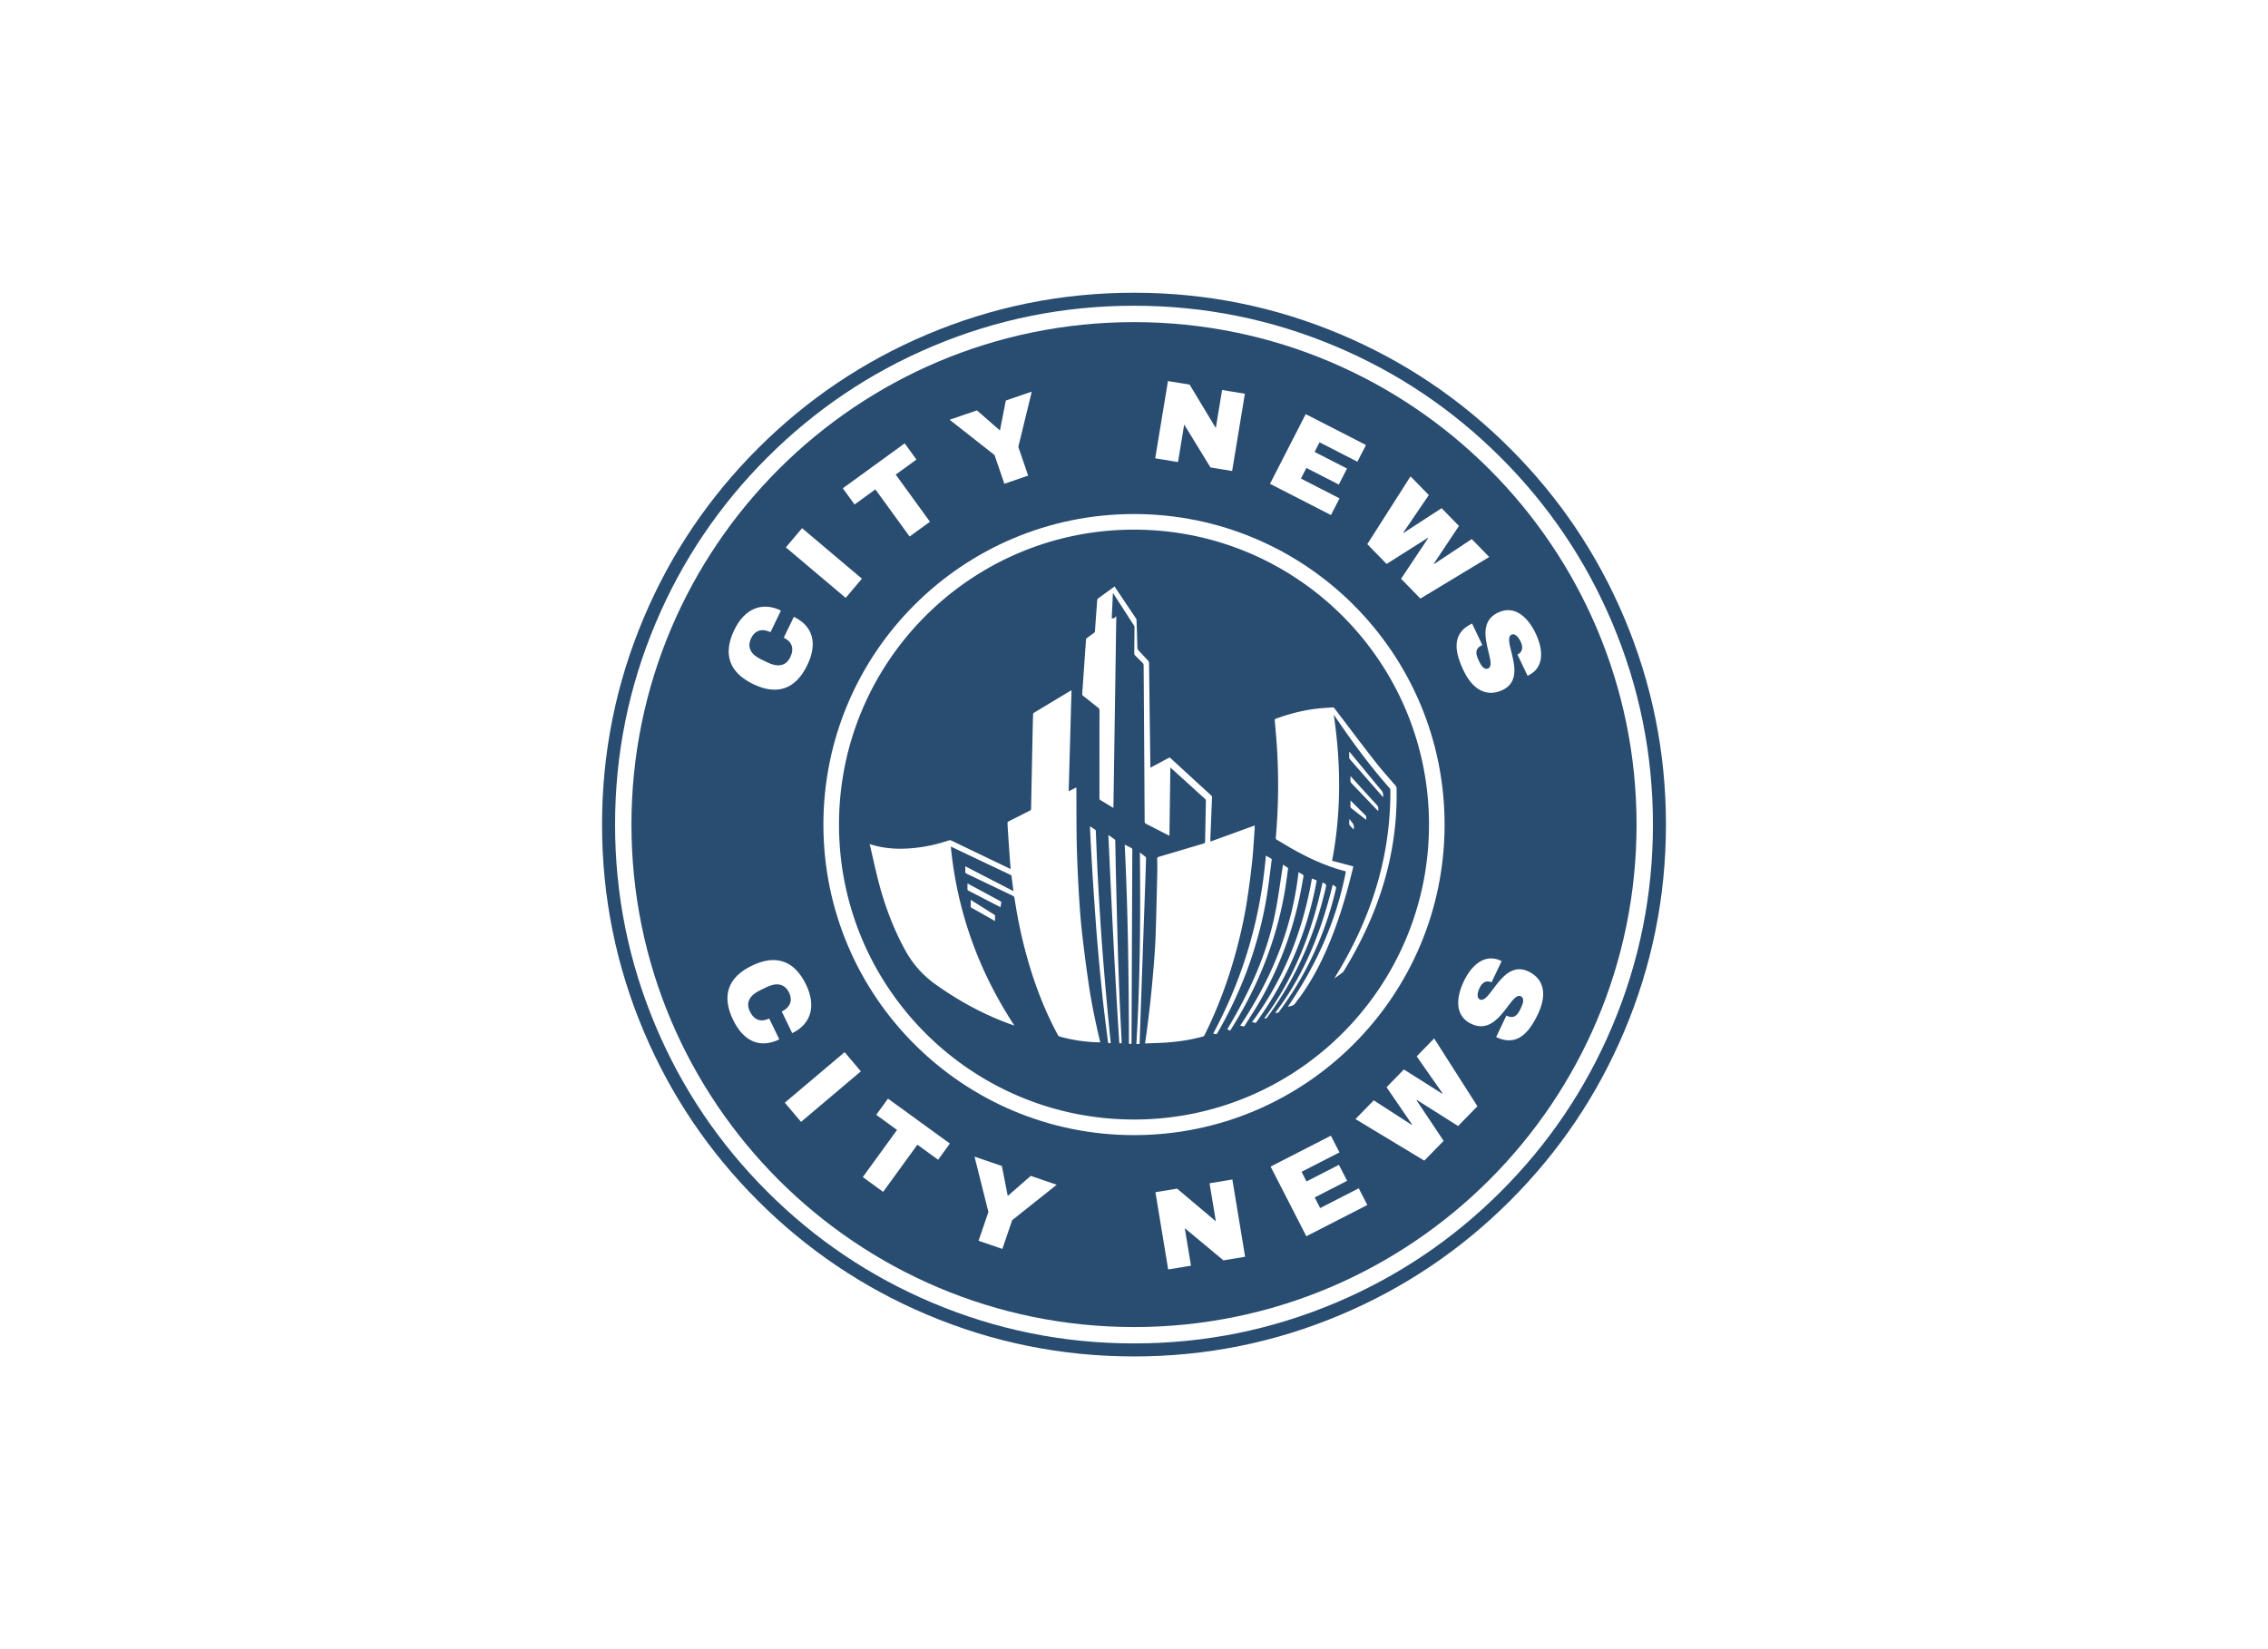<svg xmlns="http://www.w3.org/2000/svg" xmlns:mydata="http://www.w3.org/2000/svg" mydata:companyname="City News" mydata:contrastcolor="ffffff" mydata:id1="134" mydata:id2="134" mydata:layouttype="undefined" mydata:presentation="2.5" mydata:specialfontid="undefined" mydata:template="Contrast" viewBox="0 35 550 400"><g fill="#294c71" fill-rule="none" stroke-miterlimit="10" data-paper-data="{&quot;isGlobalGroup&quot;:true,&quot;bounds&quot;:{&quot;x&quot;:146,&quot;y&quot;:105.99999999999999,&quot;width&quot;:258,&quot;height&quot;:258}}" font-family="none" font-size="none" font-weight="none" style="mix-blend-mode:normal" text-anchor="none"><g fill-rule="nonzero" data-paper-data="{&quot;fillRule&quot;:&quot;nonzero&quot;,&quot;fillRuleOriginal&quot;:&quot;evenodd&quot;,&quot;isIcon&quot;:true,&quot;iconStyle&quot;:&quot;standalone&quot;,&quot;selectedEffects&quot;:{&quot;container&quot;:&quot;circle_simple_filled&quot;,&quot;transformation&quot;:&quot;&quot;,&quot;pattern&quot;:&quot;&quot;},&quot;bounds&quot;:{&quot;x&quot;:203.46280076630168,&quot;y&quot;:163.46280076630168,&quot;width&quot;:143.0741160842728,&quot;height&quot;:143.07411608427273},&quot;widthRatioIconToContainer&quot;:0.8930905411191767,&quot;heightRatioIconToContainer&quot;:0.7756466115939273,&quot;relativeBoundsIconToContainer&quot;:{&quot;top&quot;:-0.015857739712156094,&quot;left&quot;:-0.0013597427797325773},&quot;iconType&quot;:&quot;icon&quot;,&quot;rawIconId&quot;:&quot;68202895-3bcd-49ff-9f99-cb1764ca5732&quot;,&quot;isSvgStockIcon&quot;:true,&quot;combineTerms&quot;:&quot;city,skyline&quot;,&quot;combineTermsExtended&quot;:{&quot;icon&quot;:[&quot;city&quot;,&quot;skyline&quot;]},&quot;isDetailed&quot;:false,&quot;blockLetter&quot;:&quot;O&quot;,&quot;suitableAsStandaloneIcon&quot;:true}"><path d="M203.463 235c0-39.509 32.028-71.537 71.537-71.537 39.509 0 71.537 32.028 71.537 71.537 0 39.509-32.028 71.537-71.537 71.537-39.509 0-71.537-32.028-71.537-71.537zm66.813-57.756c-.021 0-.043 0-.05.02-.049.05-.098.113-.154.155-1.25.906-2.506 1.797-3.749 2.71a.634.634 0 0 0-.232.393c-.063.52-.091 1.04-.126 1.559-.148 2-.295 4.002-.435 6.002-.014.211-.099.33-.267.45-.555.393-1.095.8-1.65 1.186-.161.12-.246.246-.26.457-.126 1.937-.267 3.868-.4 5.806a2546.5 2546.5 0 0 1-.512 7.301.495.495 0 0 0 .21.477c1.229.962 2.443 1.945 3.672 2.914.218.176.309.351.309.639-.014 7.084-.007 14.175-.014 21.258 0 .246.063.393.288.527.947.547 1.874 1.13 2.815 1.699.084.049.168.084.288.147.231-15.53.463-31.017.695-46.497-.197.133-.295.35-.456.442-.169.098-.4.077-.653.112.098-2.085.196-4.086.294-6.157.085.106.106.127.127.155 1.67 2.583 3.335 5.16 4.991 7.743a.914.914 0 0 1 .113.47c-.014 2.1-.05 4.192-.056 6.291 0 .155.084.344.19.457.61.624 1.249 1.221 1.86 1.853a.788.788 0 0 1 .217.513c.035 3.089.05 6.17.07 9.253.064 9.555.127 19.117.183 28.679 0 .288.098.428.344.555 1.376.688 2.738 1.404 4.107 2.106.513.26 1.018.52 1.559.793.077-5.532.147-11.008.224-16.533.092.063.127.084.162.112 2.773 2.506 5.54 5.02 8.305 7.533a.55.55 0 0 1 .148.372c-.064 3.32-.134 6.649-.197 9.976-.007.24-.077.337-.316.408-3.63 1.074-7.26 2.162-10.889 3.23-.316.09-.414.217-.407.54.028 1.08.05 2.17.021 3.257-.12 5.07-.225 10.138-.4 15.2-.084 2.506-.274 5.006-.47 7.505a334.285 334.285 0 0 1-.78 8.376c-.26 2.478-.59 4.956-.898 7.427-.127.976-.274 1.945-.415 2.956l.158.001c.093.003.177.004.264 0 1.558-.064 3.124-.1 4.682-.205 3.02-.203 5.989-.66 8.91-1.453.147-.042.322-.161.386-.295 3.173-6.388 5.665-13.037 7.547-19.91 1.207-4.402 2.197-8.86 2.871-13.374.45-2.991.85-5.996 1.166-9 .28-2.655.407-5.322.603-7.99.01-.154.007-.308.003-.446l-.003-.18c-3.573 1.3-7.14 2.591-10.748 3.904 0-.115 0-.215-.002-.306-.002-.158-.002-.29.002-.424.133-3.328.26-6.655.4-9.976a.569.569 0 0 0-.204-.492 4067.232 4067.232 0 0 1-9.856-9.042c-.162-.14-.267-.162-.457-.056-1.362.744-2.73 1.467-4.1 2.197-.098.05-.196.091-.337.162v-.436c-.105-8.298-.218-16.59-.316-24.888 0-.26-.07-.456-.253-.646-.772-.814-1.523-1.642-2.295-2.457a.963.963 0 0 1-.281-.674 687.344 687.344 0 0 0-.204-6.62.844.844 0 0 0-.12-.436c-1.733-2.597-3.481-5.195-5.222-7.785zm-48.05 63.375c-3.826.449-7.61.323-11.31-.885 0 .042 0 .084.007.148.028.084.056.168.077.252.73 3.103 1.384 6.235 2.205 9.31 1.481 5.532 3.496 10.875 6.248 15.915 1.805 3.314 4.22 6.108 7.288 8.306 5.56 3.98 11.507 7.266 17.951 9.625.4.147.808.28 1.3.456-4.311-6.585-7.787-13.465-10.391-20.788-2.605-7.315-4.262-14.841-5.027-22.613.154.063.267.112.372.161 4.669 2.219 9.337 4.437 14.013 6.649.246.112.344.246.372.512.063.674.162 1.341.246 2.015.063.464.12.927.183 1.454-3.925-2.022-7.78-4.01-11.669-6.017 0 .154 0 .303-.002.449-.003.35-.006.676.01 1.004 0 .098.105.232.196.281.562.288 1.137.548 1.706.821 3.222 1.545 6.452 3.082 9.674 4.634a.611.611 0 0 1 .302.372c.155.8.274 1.615.407 2.422.899 5.371 2.149 10.658 3.806 15.846 1.67 5.23 3.756 10.292 6.374 15.13.078.14.246.287.4.33a38.42 38.42 0 0 0 9.577 1.41c.084 0 .168-.007.273-.014l-.049-.217c-1.095-4.606-2.07-9.232-2.752-13.915a374.542 374.542 0 0 1-1.622-12.525c-.344-3.117-.575-6.248-.758-9.38-.232-3.973-.421-7.947-.512-11.928-.071-3.22-.076-6.447-.082-9.673-.002-1.255-.004-2.51-.01-3.764v-.414c-.646.316-1.228.603-1.867.92.232-8.187.456-16.316.688-24.488-.105.049-.155.07-.197.098-2.983 1.79-5.967 3.58-8.944 5.378a.464.464 0 0 0-.182.337c-.057 1.839-.099 3.678-.134 5.518-.12 5.799-.239 11.598-.35 17.397-.008.246-.085.365-.303.477-1.713.857-3.419 1.734-5.132 2.59-.225.113-.302.24-.28.485.041.47.034.948.07 1.425.168 2.5.337 5 .512 7.499.05.702.12 1.404.19 2.148-.162-.07-.281-.12-.4-.176-4.634-2.225-9.268-4.444-13.894-6.676a1 1 0 0 0-.815-.05 38.723 38.723 0 0 1-7.765 1.749zm101.217-32.274zm0 0c.084.112.168.225.238.337 4.129 6.087 8.46 12.02 13.347 17.53a.65.65 0 0 1 .14.387 78.75 78.75 0 0 1-.899 12.461 80.537 80.537 0 0 1-3.145 13.1c-2.282 6.909-5.434 13.417-9.225 19.616-.105.169-.21.344-.316.52.751-.478 1.446-1.004 2.134-1.53.05-.036.078-.106.113-.162 2.857-4.669 5.357-9.513 7.378-14.603 3.799-9.562 5.687-19.475 5.47-29.775a.997.997 0 0 0-.26-.68c-1.657-1.931-3.363-3.813-4.922-5.814-3.32-4.254-6.564-8.572-9.829-12.868-.154-.211-.301-.31-.568-.288-1.243.105-2.5.154-3.742.302-3.342.4-6.593 1.221-9.759 2.373-.485.177-.485.182-.446.661l.004.04c.168 2.058.365 4.108.498 6.165a146.427 146.427 0 0 1-.267 22.1c-.014.225.057.345.24.45 1.186.695 2.351 1.418 3.545 2.1 3.819 2.169 7.778 4.043 12.019 5.258.393.112.786.217 1.193.33-2.295 11.984-7.196 22.81-14.083 32.821.821-.126 1.545-.295 1.98-1.067.203-.365.505-.674.758-1.011 2.78-3.75 4.964-7.835 6.81-12.11 2.535-5.863 4.395-11.95 5.926-18.135.14-.562.28-1.13.42-1.713-.884-.232-1.733-.456-2.576-.681l-2.576-.681c2.24-11.795 2.155-23.59.4-35.433zm3.819 9zm0 0a.252.252 0 0 1-.077.014l.002.332c.003.275.005.55-.01.82-.02.302.07.52.268.744 2.183 2.492 4.36 4.992 6.536 7.484l1.425 1.622c.063-.646.028-1.145-.4-1.65-1.854-2.184-3.658-4.416-5.483-6.628-.752-.912-1.51-1.825-2.261-2.738zm.302 5.968c-.021.007-.05.014-.077.028 0 .114-.002.228-.004.34-.005.263-.009.523.01.783a.786.786 0 0 0 .183.429c2.1 2.204 4.206 4.408 6.312 6.613.063.07.133.126.245.225a6.93 6.93 0 0 0-.002-.18 2.115 2.115 0 0 1 .01-.34c.056-.407-.106-.702-.38-.997-1.551-1.678-3.082-3.377-4.62-5.062-.56-.618-1.116-1.228-1.677-1.84zm3.77 10.552zm0 0c-.034-.162-.025-.314-.016-.456.015-.233.028-.44-.16-.618-1.158-1.152-2.31-2.303-3.46-3.454-.05-.05-.113-.085-.204-.155v.367c.002.35.003.68-.007 1.01a.544.544 0 0 0 .238.498c.71.54 1.397 1.088 2.1 1.635.47.372.947.738 1.509 1.173zm-3.068 2.317c.147-.723.028-1.278-.428-1.748-.134-.14-.232-.323-.351-.485-.078-.105-.162-.21-.24-.316-.062.45-.062.857-.055 1.264 0 .084.035.182.084.239.309.337.632.674.99 1.046zm-58.917 51.784c-.007-.148-.007-.302-.028-.45-.099-.968-.21-1.937-.302-2.906-.28-2.949-.562-5.89-.822-8.84a820.149 820.149 0 0 1-.772-9.245 639.738 639.738 0 0 1-.625-8.959 833.56 833.56 0 0 1-.639-11.057c-.168-3.307-.28-6.62-.42-9.934-.008-.098-.036-.239-.106-.288-.414-.288-.843-.562-1.306-.864 0 .057 0 .106-.002.149-.001.074-.002.134.002.195.091 1.882.183 3.763.288 5.645.133 2.401.267 4.802.421 7.203.183 2.808.372 5.617.576 8.425.168 2.387.35 4.774.555 7.16.224 2.585.456 5.168.709 7.752.231 2.422.477 4.851.758 7.273.323 2.773.688 5.54 1.032 8.312v.003c.07.538.071.545.68.426zm-.562-50.45c.035.744.063 1.404.091 2.07l.359 7.71c.14 3.081.294 6.156.442 9.238.12 2.36.232 4.718.358 7.077.161 3.16.33 6.319.505 9.471.12 2.092.232 4.184.358 6.276.162 2.731.337 5.47.506 8.2.028.52.07.555.583.45 0-.077.001-.155.003-.232a5.733 5.733 0 0 0-.003-.463c-.169-3.503-.358-7-.499-10.503-.168-4.135-.309-8.27-.428-12.405-.169-5.842-.309-11.69-.45-17.53-.063-2.64-.098-5.28-.154-7.92 0-.106-.014-.253-.077-.302-.506-.372-1.018-.73-1.594-1.137zm4.985 50.653h.625v-.35l.19-45.916v-.007c.006-.299.013-.591 0-.891-.008-.091-.057-.232-.127-.267-.54-.288-1.095-.562-1.713-.87.8 16.14.99 32.224 1.025 48.301zm2.66-46.42c.155 15.55.064 31.017-.856 46.47h.765c.007-.14.021-.26.028-.38.078-2.148.148-4.303.225-6.452l.358-10.306.443-12.602c.105-2.878.21-5.764.308-8.642.078-2.205.155-4.41.218-6.614.007-.133-.042-.323-.133-.4-.415-.35-.85-.674-1.355-1.074zm17.763 43.95c.225.041.393.048.554.104.218.07.323 0 .443-.196 3.468-5.968 6.304-12.216 8.453-18.773 1.551-4.753 2.78-9.598 3.566-14.533.463-2.9.793-5.82 1.18-8.727.014-.09.007-.231-.05-.266-.435-.267-.884-.513-1.362-.787-1.305 15.305-5.504 29.676-12.784 43.177zm3.433-1.075c.225.133.421.253.646.386a.861.861 0 0 1 .126-.161c3.082-4.852 5.736-9.935 7.898-15.263 2.373-5.848 4.129-11.88 5.217-18.092.33-1.896.561-3.813.835-5.722.014-.098.007-.253-.056-.295-.365-.26-.744-.491-1.144-.751-.028.14-.05.224-.064.309-.491 3.159-.926 6.332-1.48 9.485-.92 5.244-2.423 10.32-4.43 15.248-2.044 5.034-4.55 9.83-7.33 14.484-.078.12-.14.239-.218.372zm17.27-38.08c-1.53 13.648-6.578 25.9-14.146 37.23.253.064.463.085.653.162.225.084.337.014.456-.176 1.285-2.078 2.647-4.12 3.855-6.248 4.331-7.61 7.413-15.705 9.295-24.256.414-1.889.744-3.805 1.095-5.708.021-.12-.042-.316-.133-.38-.316-.217-.667-.392-1.074-.624zm3.244 1.53zm-14.525 34.837c.231.05.449.084.66.154.203.07.294-.007.407-.161a85.915 85.915 0 0 0 5.672-8.951c4.086-7.442 6.937-15.34 8.622-23.66.112-.583.217-1.172.33-1.755-.225-.091-.415-.162-.597-.239-.19-.077-.38-.147-.569-.224-2.197 12.735-6.81 24.41-14.525 34.836zm2.976-.913c.344.113.534 0 .71-.253.357-.526.758-1.032 1.13-1.558 6.332-9.036 10.552-18.99 13.03-29.718.216-.941.204-.948-.635-1.402l-.018-.01c-.007 0-.021 0-.084-.007-2.52 11.929-6.824 23.084-14.133 32.948zm-63.95-26.952zm0 0c.049-.372.084-.702.147-1.018.042-.253-.05-.372-.267-.491-2.541-1.37-5.076-2.745-7.617-4.121-.085-.05-.176-.078-.295-.134l.002.39c.003.304.006.593-.01.88-.013.254.064.387.303.506 1.228.611 2.436 1.25 3.657 1.882 1.348.695 2.69 1.39 4.08 2.106zm66.925 25.622c.21.012.387.022.55-.2a79.546 79.546 0 0 0 11.633-22.108 79.449 79.449 0 0 0 2.246-7.92c.028-.105 0-.273-.07-.336-.217-.19-.47-.344-.737-.527-2.738 11.226-6.845 21.785-13.971 31.101.126-.024.241-.016.349-.01zm-74.163-26.994c.001.392.003.752-.008 1.112-.007.21.07.316.246.415 1.615.898 3.222 1.81 4.83 2.724.26.147.513.294.828.47v-.32c-.002-.297-.003-.566.008-.831.007-.204-.064-.323-.24-.429-.68-.414-1.354-.85-2.028-1.27-1.187-.752-2.38-1.496-3.637-2.29l.001.42z" data-paper-data="{&quot;isPathIcon&quot;:true}"/></g><g fill-rule="evenodd" data-paper-data="{&quot;isContainerElementsWrapper&quot;:true}"><path d="M183.783 143.783c-11.9 11.9-21.114 25.568-27.643 41.002C149.38 200.768 146 217.506 146 235c0 17.493 3.38 34.231 10.14 50.214 6.529 15.435 15.743 29.102 27.643 41.003 11.9 11.9 25.568 21.114 41.002 27.642C240.768 360.619 257.507 364 275 364c17.493 0 34.231-3.38 50.214-10.141 15.435-6.528 29.103-15.742 41.003-27.642 11.9-11.9 21.114-25.568 27.642-41.003C400.619 269.231 404 252.494 404 235s-3.38-34.232-10.141-50.215c-6.528-15.434-15.742-29.101-27.642-41.002-11.9-11.9-25.568-21.114-41.003-27.643C309.231 109.38 292.494 106 275 106s-34.232 3.38-50.215 10.14c-15.434 6.528-29.101 15.743-41.002 27.643zM149.157 235c0-17.067 3.297-33.395 9.89-48.985 6.369-15.056 15.358-28.39 26.968-40s24.944-20.6 40-26.967c15.59-6.594 31.918-9.891 48.985-9.891 17.066 0 33.395 3.297 48.985 9.89 15.057 6.369 28.39 15.358 40 26.968s20.599 24.944 26.967 40c6.594 15.59 9.891 31.918 9.891 48.985 0 17.066-3.297 33.395-9.891 48.985-6.368 15.057-15.357 28.39-26.968 40-11.61 11.61-24.943 20.599-40 26.967-15.59 6.594-31.918 9.891-48.984 9.891-17.067 0-33.395-3.297-48.985-9.891-15.056-6.368-28.39-15.357-40-26.968-11.61-11.61-20.6-24.942-26.967-40-6.594-15.59-9.891-31.918-9.891-48.984z" data-paper-data="{&quot;isAdditionalOutlinePath&quot;:true}"/><path d="M153.128 235c0-67.308 54.564-121.872 121.872-121.872 67.308 0 121.872 54.564 121.872 121.872 0 67.308-54.564 121.872-121.872 121.872-67.308 0-121.872-54.564-121.872-121.872zm143.235-105.41 5.528.911-3.09 18.738-5.257-.867-6.37-10.395-1.501 9.097-5.53-.912 3.092-18.739 5.257.867 6.347 10.532zm-46.153.4-6.294 2.154-1.4 7.16-.105.036-5.494-4.8-6.634 2.27 10.893 8.555 2.387 6.973 5.772-1.976-2.387-6.973zm72.557 29.935 2.077-4.053-9.359-4.797 1.322-2.58 7.861 4.03 1.99-3.882-7.862-4.029 1.196-2.334 9.188 4.709 2.077-4.053-14.617-7.492-8.662 16.902zm-118.387-6.49 15.01-10.9 2.855 3.932-5.026 3.65 8.303 11.436-4.936 3.584-8.304-11.437-5.048 3.666zm152.526 12.314 4.242 4.346-16.695 10.085-4.685-4.8 6.56-9.838-.076-.079-9.993 6.32-4.686-4.8 10.487-16.445 4.435 4.543-6.18 9.08.076.08 9.208-5.98 4.204 4.307-6.105 9.16.078.078zm-157.228 69.25c0-41.598 33.723-75.321 75.322-75.321 41.6 0 75.322 33.723 75.322 75.322 0 41.6-33.722 75.322-75.322 75.322S199.678 276.6 199.678 235zm-5.17-71.894-3.936 4.66 14.51 12.254 3.936-4.661zm-16.434 24.67c-2.821 5.842-1.279 10.327 4.563 13.148 5.84 2.822 10.313 1.242 13.135-4.599 2.521-5.22 1.439-9.452-3.259-11.721l-2.45 5.07c1.964.949 2.616 2.582 1.572 4.745-1.081 2.237-3.153 2.4-5.49 1.272l-1.59-.768c-2.337-1.129-3.52-2.804-2.391-5.14.948-1.964 2.72-2.396 4.684-1.447l2.533-5.245c-4.772-2.305-8.905-.286-11.307 4.685zm194.346.898c-1.931-4.063-5.157-6.992-9.146-5.097-4.156 1.976-3.104 6.276-2.308 9.527.483 1.976.871 3.565-.061 4.008-1.073.51-1.823-.876-2.296-1.873-.806-1.695-.991-2.921.854-3.798l-2.478-5.21c-4.886 2.322-4.366 6.567-2.08 11.379 2.05 4.313 5.312 6.736 9.575 4.71 3.848-1.922 2.818-6.043 2.02-9.237-.51-2.034-.924-3.692.075-4.167.598-.285 1.478.214 2.2 1.735.76 1.596.208 2.622-.69 3.049l-.1.047 2.453 5.16.3-.141c3.629-1.817 3.65-5.953 1.682-10.092zm-17.451 84.358c-1.932 4.065-2.166 8.415 1.823 10.311 4.156 1.976 6.825-1.556 8.844-4.225 1.228-1.623 2.214-2.928 3.147-2.484 1.072.51.472 1.966-.003 2.964-.805 1.695-1.64 2.613-3.484 1.735l-2.477 5.211c4.887 2.323 7.85-.761 10.138-5.573 2.05-4.313 1.87-8.372-2.394-10.398-3.92-1.77-6.465 1.63-8.438 4.267-1.255 1.679-2.28 3.047-3.278 2.573-.599-.284-.767-1.281-.044-2.802.758-1.596 1.902-1.816 2.8-1.39l.1.047 2.453-5.16-.3-.143c-3.7-1.667-6.92.93-8.887 5.067zm-172.63-3.811c5.84-2.821 10.313-1.242 13.135 4.6 2.4 4.97 1.414 9.464-3.359 11.769l-2.533-5.245c1.963-.948 2.727-2.605 1.778-4.568-1.128-2.336-3.176-2.451-5.513-1.323l-1.59.77c-2.337 1.128-3.496 2.853-2.416 5.09 1.045 2.162 2.73 2.667 4.693 1.718l2.45 5.07c-4.698 2.27-8.686.487-11.208-4.732-2.822-5.842-1.279-10.327 4.562-13.149zm161.213 21.997 4.242-4.346 10.487 16.446-4.685 4.8-9.993-6.32-.077.079 6.56 9.836-4.684 4.8-16.696-10.084 4.435-4.544 9.227 5.96.077-.08-6.2-9.06 4.203-4.307 9.305 5.88.077-.079zm-134.787 3.639-3.936-4.662-14.51 12.254 3.935 4.66zm6.578 6.61 15.01 10.898-2.854 3.931-5.026-3.648-8.303 11.436-4.937-3.584 8.304-11.437-5.048-3.665zM331.58 327.27l-2.077-4.053-9.36 4.797-1.322-2.58 7.862-4.028-1.99-3.882-7.86 4.03-1.197-2.334 9.188-4.709-2.078-4.054-14.617 7.492 8.663 16.9zm-75.327-4.915-6.294-2.154-5.494 4.8-.105-.035-1.4-7.16-6.634-2.271 3.367 13.435-2.387 6.973 5.772 1.976 2.386-6.973zm37.072-.356 5.53-.912 3.09 18.738-5.256.868-9.372-7.798 1.5 9.096-5.528.912-3.091-18.738 5.256-.868 9.395 7.935z" data-paper-data="{&quot;isBaseLogoContainer&quot;:true}"/></g></g></svg>